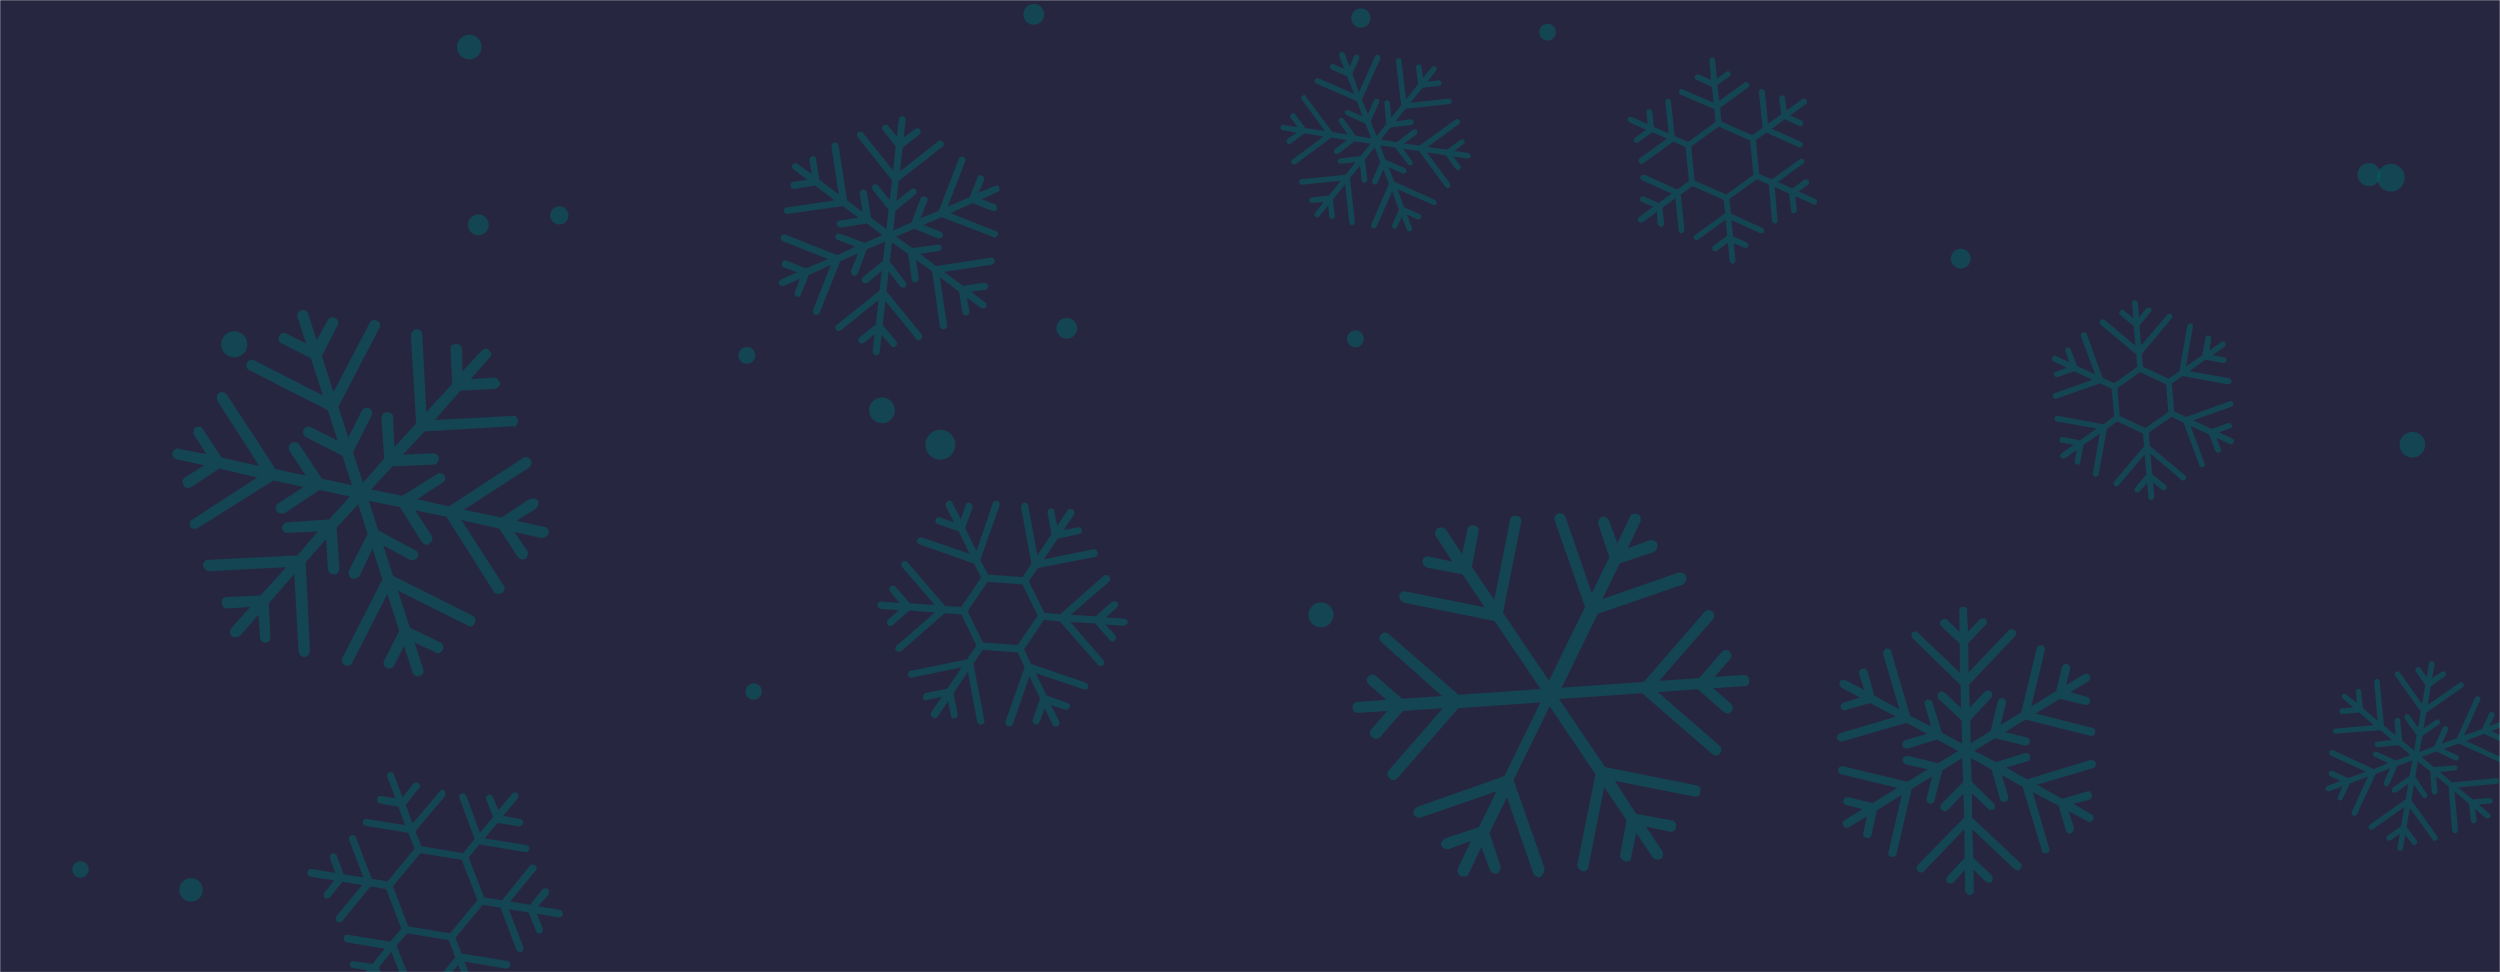 <svg xmlns="http://www.w3.org/2000/svg" version="1.1" xmlns:xlink="http://www.w3.org/1999/xlink" xmlns:svgjs="http://svgjs.com/svgjs" width="1440" height="560" preserveAspectRatio="none" viewBox="0 0 1440 560"><g mask="url(&quot;#SvgjsMask1002&quot;)" fill="none"><rect width="1440" height="560" x="0" y="0" fill="rgba(39, 38, 64, 1)"></rect><circle r="5.255" cx="322.185" cy="124.065" filter="url(#SvgjsFilter1003)" fill="rgba(0, 100, 102, 0.5)"></circle><circle r="8.61" cx="541.66" cy="256.15" filter="url(#SvgjsFilter1003)" fill="rgba(0, 100, 102, 0.5)"></circle><circle r="6" cx="275.54" cy="129.53" filter="url(#SvgjsFilter1003)" fill="rgba(0, 100, 102, 0.5)"></circle><circle r="6.645" cx="1364.525" cy="100.565" filter="url(#SvgjsFilter1003)" fill="rgba(0, 100, 102, 0.5)"></circle><circle r="5.56" cx="783.86" cy="10.42" filter="url(#SvgjsFilter1003)" fill="rgba(0, 100, 102, 0.5)"></circle><circle r="6.765" cx="110.035" cy="512.575" filter="url(#SvgjsFilter1003)" fill="rgba(0, 100, 102, 0.5)"></circle><circle r="4.84" cx="891.37" cy="18.49" filter="url(#SvgjsFilter1003)" fill="rgba(0, 100, 102, 0.5)"></circle><circle r="7.095" cx="270.325" cy="27.095" filter="url(#SvgjsFilter1003)" fill="rgba(0, 100, 102, 0.5)"></circle><circle r="7.185" cx="760.875" cy="354.155" filter="url(#SvgjsFilter1003)" fill="rgba(0, 100, 102, 0.5)"></circle><circle r="4.715" cx="46.385" cy="500.815" filter="url(#SvgjsFilter1003)" fill="rgba(0, 100, 102, 0.5)"></circle><circle r="4.845" cx="780.705" cy="195.155" filter="url(#SvgjsFilter1003)" fill="rgba(0, 100, 102, 0.5)"></circle><circle r="7.435" cx="508.015" cy="236.355" filter="url(#SvgjsFilter1003)" fill="rgba(0, 100, 102, 0.5)"></circle><circle r="7.39" cx="1389.53" cy="256.15" filter="url(#SvgjsFilter1003)" fill="rgba(0, 100, 102, 0.5)"></circle><circle r="4.715" cx="434.125" cy="398.335" filter="url(#SvgjsFilter1003)" fill="rgba(0, 100, 102, 0.5)"></circle><circle r="7.99" cx="1377.12" cy="102.36" filter="url(#SvgjsFilter1003)" fill="rgba(0, 100, 102, 0.5)"></circle><circle r="5.7" cx="1129.4" cy="148.99" filter="url(#SvgjsFilter1003)" fill="rgba(0, 100, 102, 0.5)"></circle><circle r="7.54" cx="134.93" cy="198.29" filter="url(#SvgjsFilter1003)" fill="rgba(0, 100, 102, 0.5)"></circle><circle r="5.98" cx="614.48" cy="189.12" filter="url(#SvgjsFilter1003)" fill="rgba(0, 100, 102, 0.5)"></circle><circle r="4.88" cx="430.19" cy="204.67" filter="url(#SvgjsFilter1003)" fill="rgba(0, 100, 102, 0.5)"></circle><circle r="6.005" cx="595.475" cy="8.285" filter="url(#SvgjsFilter1003)" fill="rgba(0, 100, 102, 0.5)"></circle><path d="M301.3 263.8L258.5 291.7 240.3 287.5 254.8 278.1C256.6 277.5 256.6 275.5 256 273.7 255 272.7 252.8 272 251.8 273L231.7 285.6 213.7 282 226.1 268.6 250 267.6C250 267.6 250.6 267.4 250.6 267.4 251.9 267 252.7 265.4 252.9 263.9 252.3 262.1 251.3 261.1 249.3 261.1L232.1 261.9 244.5 248.5 295.4 245.5C295.4 245.5 296.2 245.9 296.2 245.9 297.4 245.5 298.2 243.9 298.4 242.5 298.4 240.5 296.6 239 294.8 239.6L250.5 241.9 265.2 225 285 224C285 224 285 224 285.6 223.8 286.8 223.4 287.9 222.4 288.1 220.9 287.5 219.1 286.3 217.5 284.3 217.5L271.1 218.4 281.9 206.1C283.6 204.9 283 203.1 282 202.1 280.8 200.4 278.7 200.4 277.3 202.2L266.3 213.9 266.2 201.1C265.6 199.3 264.4 197.7 262.6 198.3 260.5 198.2 259.5 199.2 259.5 201.3L260.5 221.1 245.6 237.4 243.2 192.4C243.4 191 241.6 189.6 239.6 189.6 238.4 190 236.7 191.2 236.7 193.2L239.7 244 227.2 257.5 226.4 240.2C226.4 238.2 224.8 237.4 222.8 237.4 221.3 237.2 219.9 239 219.7 240.4L221.3 264.1 209.1 278.1 203.3 260.5 214 239.5C214.9 237.9 214.3 236.1 212.7 235.3 211.7 234.2 209.2 235 208.4 236.6L200.6 252 194.9 234.3 218.5 189C219.3 187.4 218.8 185.5 217.1 184.7 215.5 183.9 213.7 184.5 212.9 186.1L192.1 225.8 185.4 205.1 194.5 187.3C195.3 185.7 194.7 183.9 193.1 183.1 191.5 182.3 189.6 182.9 188.8 184.5L182.4 195.9 177.5 180.7C176.9 178.9 175.3 178.1 173.5 178.7 171.7 179.3 170.8 180.9 171.4 182.7L176.3 197.9 165.1 192.2C163.5 191.3 161.6 191.9 160.8 193.5S160.6 197 162.2 197.8L179.1 206.4 186 227.8 146.5 207.6C144.9 206.8 143.1 207.3 142.3 209 141.4 210.6 142 212.4 143.6 213.2L188.8 236.3 194.5 253.9 179.2 246.1C177.6 245.3 175.7 245.9 174.9 247.5 174.1 249.1 174.7 250.9 176.3 251.8L197.2 262.5 202.8 279.5 185.4 275.7 172.2 255.8C171.2 254.7 169 254.1 168 255.1 166.3 256.3 166.1 257.7 166.7 259.6L176.1 274 158.7 270.2 130.8 227.5C129.6 225.8 128.1 225.6 126.3 226.2 124.7 227.4 124.7 229.4 125.1 230.7L149.4 268.5 127.6 263.5 117 247.4C116.4 245.6 114.4 245.6 112.6 246.1 111.6 247.1 110.9 249.4 112.1 251L118.9 261.6 103.2 258.6C101.6 257.8 99.9 259 99.3 261.2 99.1 262.6 100.3 264.3 101.7 264.5L117.7 268 106.5 275C104.8 276.2 104.8 278.3 105.8 279.3 106.4 281.1 107.8 281.3 109 280.9 109.7 280.7 109.7 280.7 110.3 280.5L126.3 269.9 148.2 275 110.9 299.2C109.1 299.7 109.1 301.8 109.7 303.6 110.7 304.6 112.1 304.8 113.3 304.4 113.9 304.2 113.9 304.2 113.9 304.2L157.5 276.7 174.8 280.5 160.4 289.9C158.7 291.1 158.5 292.5 159.1 294.3 160.1 295.3 161.7 296.2 163 295.8 163.6 295.6 163.6 295.6 164.2 295.4L184.1 282.2 201.5 286 189.6 299.2 165.9 300.8C163.9 300.8 162.5 302.6 162.3 304.1 162.9 305.9 164.1 307.5 165.9 306.9L183.1 306.1 171.4 319.9 119.8 322.5C118.4 322.3 117 324.1 116.8 325.5 117.3 327.3 118.5 329 120.6 329L164.9 326.7 150 343 130.8 343.9C128.7 343.8 127.3 345.6 127.9 347.5 127.7 348.9 128.9 350.5 130.9 350.5L144.1 349.6 133.2 361.9C132.2 362.9 132.2 364.9 133.4 366.5 134.2 367 135.6 367.2 136.8 366.8 136.8 366.8 137.4 366.6 138.1 366.4L148.9 354.1 149.8 367.3C149.6 368.7 151.4 370.1 152.8 370.4 153.4 370.2 153.4 370.2 153.4 370.2 155.2 369.6 156.1 368 155.7 366.7L154.8 347.5 169.5 330.6 172 375.6C172.6 377.4 173.6 378.4 175.6 378.4 175.6 378.4 176.2 378.2 176.2 378.2 177.4 377.9 178.4 376.8 178.5 374.8L176.1 323.8 187.9 310.5 188.8 327.8C189.4 329.6 190.6 331.2 192.4 330.6 192.6 331.2 193.2 331 193.2 331 194.4 330.6 195.3 329 195.5 327.6L193.9 303.9 206.3 290.5 211.8 307.5 201.1 328.5C200.3 330.1 201.1 332.5 202.7 333.3 204.1 333.6 205.9 333 207 332L214.6 316 220.3 333.7 197.3 378.8C196.4 380.4 197 382.3 198.6 383.1 200.2 383.9 202.1 383.3 202.9 381.7L223.1 342.2 230 363.5 221.3 380.5C220.5 382.1 221.1 383.9 222.7 384.7S226.1 385 227 383.3L232.7 372.1 237.7 387.3C238.2 389.1 239.9 389.9 241.7 389.3 243.5 388.7 244.3 387.1 243.7 385.3L238.8 370.1 250.7 375.7C251.5 376.1 252.3 376.5 252.9 376.3 253.5 376.1 254.6 375.1 255 374.3 255.8 372.7 255.2 370.8 253.6 370L236.1 361.6 229.2 340.2 269.3 360.2C270.1 360.6 270.9 361.1 271.5 360.9 272.1 360.7 273.1 359.7 273.5 358.8 274.3 357.2 273.8 355.4 272.1 354.6L226.4 331.7 220.7 314.1 236.2 322.5C237 322.9 238.2 322.5 238.8 322.3 239.4 322.1 240 321.9 240.5 321.1 241.3 319.5 240.5 317.1 239.1 316.9L217.9 305.5 212.4 288.5 230.4 292.1 243 312.2C244 313.3 245.6 314.1 246.8 313.7 247.4 313.5 247.4 313.5 247.2 312.9 249 312.3 249.7 310.1 248.5 308.4L239.1 294 257.1 297.6 284.6 341.1C285.6 342.2 287 342.4 288.2 342 288.9 341.8 288.9 341.8 288.9 341.8 290.5 340.6 291.3 339 290.1 337.3L265.7 299.5 287.6 304.5 298.1 320.6C299.3 322.2 300.8 322.5 302 322.1 302 322.1 302.6 321.9 302.6 321.9 304.2 320.7 304.2 318.6 303.8 317.4L296.2 306.4 312.2 310C312.8 309.8 313.4 309.6 314 309.4 314.6 309.2 315.7 308.2 316.1 307.4 316.1 305.4 315.5 303.6 313.5 303.5L297.5 300 308.7 293C310.3 291.8 310.3 289.7 310 288.5 308.8 286.9 306.7 286.9 304.9 287.5L288.8 298.1 267.2 293.6 304.5 269.5C306.1 268.3 306.7 266 305.7 265 304.5 263.4 302.9 262.6 301.3 263.8Z" fill="rgba(0, 100, 102, 0.5)"></path><path d="M889.4 499.4L871.8 449.3 892.6 406.8 919 446 908.5 498.1C908.5 498.1 908.6 498.7 908.6 498.7 908.7 500 910 501.2 911.4 501.8 913.3 502.3 915.1 500.8 915 498.9L924 453.4 936.9 472.4 933.2 492.5C933.2 492.5 933.2 493.2 933.2 493.2 933.3 494.4 934.7 495.6 936 496.2 938 496.7 939.8 495.3 939.6 493.4L942.5 479.7 951.9 493.8C952.6 495 955.2 495.5 956.4 494.8 958.3 494 958.1 491.4 957.4 490.2L948.1 476.1 961.7 479C963.7 479.5 965.5 478.1 965.4 476.2 965.9 474.2 964.5 472.4 962.6 472.5L942.4 468.8 930.2 449.8 975.7 458.8C977.7 459.3 979.5 457.9 979.4 456 979.9 454 978.5 452.2 976.6 452.3L924.5 441.8 898 402.6 945.9 399.3 986.2 434.3C987.6 435.5 989.5 435.4 990.7 434 991.9 432.6 991.7 430.7 990.4 429.5L954.9 398.6 977.9 397 992.9 410.1C994.2 411.3 996.2 411.2 997.3 409.8 998.5 408.4 998.4 406.5 997 405.3L986.8 396.4 1004.7 395.2C1006.6 395.7 1007.8 393.7 1007.6 391.8 1007.5 389.8 1006.1 388.7 1004.2 388.8L987.6 389.9 996.5 379.7C997.7 378.3 997.6 376.4 996.2 375.2S992.9 374.2 991.8 375.5L978.7 390.6 955.7 392.2 986.6 356.7C987.8 355.3 987.6 353.4 986.3 352.2 984.9 351 983 351.1 981.8 352.5L946.8 392.8 899.5 396.1 920.3 353.6 969.2 336.7C971 335.9 971.5 334 971.4 332.1 970.6 330.2 968.7 329.7 966.8 329.8L922.9 345.1 933 324.5 952.5 318C954.3 317.2 954.8 315.2 954.7 313.3 953.9 311.5 952 311 950.7 311L937.6 315.8 944.8 300.5C945.4 299.2 945.2 296.7 943.3 296.2 941.3 295.7 939.4 295.8 938.9 297.7L931.6 313 926.8 299.9C926.1 298 924.1 297.5 922.8 297.6 921.6 298.3 920.4 299.7 920.5 301 920.5 301 920.5 301.6 920.5 301.6L927 321 916.9 341.6 901.7 297.8C900.9 295.9 898.9 295.4 897.7 295.5 896.4 296.2 895.2 297.6 895.3 298.9 895.3 298.9 895.4 299.5 895.4 299.5L913 349.6 892.2 392.1 865.7 352.9 876.2 300.8C876.7 298.9 875.3 297 873.4 297.2 871.4 296.7 869.6 298.1 869.7 300L860.7 345.5 847.8 326.5 851.6 306.4C852.1 304.4 850.7 302.6 848.8 302.7 846.8 302.2 845 303.6 845.1 305.6L842.2 319.2 832.9 305.1C832.2 303.9 829.6 303.4 828.3 304.2 827.1 304.9 826.5 306.2 826.6 307.5 826.7 308.1 826.7 308.8 827.4 309.4L836.7 323.5 823.1 320.6C821.1 320.1 819.3 321.5 819.4 323.4 819.4 323.4 819.4 324 819.4 324 819.5 325.3 820.9 326.5 822.2 327L842.4 330.8 855.2 349.8 809.7 340.7C807.7 340.2 805.9 341.6 806 343.6 806 343.6 806.1 344.2 806.1 344.2 806.2 345.5 807.5 346.7 808.9 347.2L860.9 357.7 887.4 396.9 840.1 400.2 799.9 365.2C798.5 364 796.6 364.1 795.4 365.5 794.2 366.8 794.3 368.8 795.7 369.9L830.6 400.9 807.6 402.5 792.6 389.4C791.2 388.2 789.3 388.4 788.1 389.7S787 393 788.4 394.2L798.6 403.1 782 404.3C780.1 404.4 778.9 405.7 779.1 407.7 779.2 409.6 780.6 410.8 782.5 410.6L799.1 409.5 790.2 419.7C789.6 420.4 789 421.1 789.1 422.4S789.9 424.2 790.5 424.8C791.9 426 793.8 425.9 795 424.5L808.1 409.5 831.1 407.9 800.2 443.4C799.6 444.1 799 444.8 799.1 446.1 799.1 446.7 799.8 447.9 800.5 448.5 801.9 449.7 803.8 449.6 805 448.2L840 407.9 887.3 404.6 866.5 447.1 816.4 464.7C815.2 465.5 814 466.8 814.1 468.1 814.1 468.1 814.1 468.7 814.1 468.7 814.9 470.6 816.8 471.1 818.1 471L862 455.8 851.9 476.4 832.4 482.9C831.2 483.6 830 485 830.1 486.2 830.1 486.2 830.1 486.9 830.1 486.9 830.9 488.7 832.9 489.2 834.1 489.2L847.3 484.4 840 499.7C840.1 500.3 839.5 501 839.5 501.6 839.6 502.9 840.3 504.1 841.6 504.7 843.6 505.2 845.5 505 846 503.1L853.3 487.8 858.1 501C858.8 502.8 860.8 503.3 862.1 503.3 863.9 502.5 864.4 500.5 864.4 499.2L857.9 479.8 868 459.2 883.2 503.1C884 504.9 886 505.4 887.2 505.4 889 503.3 890.2 501.3 889.4 499.4Z" fill="rgba(0, 100, 102, 0.5)"></path><path d="M1163.8 497.2L1135.9 470.9 1135.8 456.9 1145.2 465.8C1145.9 467.1 1147.4 466.7 1148.6 466 1149.2 465.1 1149.3 463.3 1148.4 462.8L1135.7 450.2 1135.2 436.5 1147.2 443.3 1152.1 460.5C1152.1 460.5 1152.3 460.9 1152.3 460.9 1152.8 461.7 1154.1 462.1 1155.2 462 1156.4 461.2 1157 460.3 1156.7 458.8L1153 446.4 1165 453.2 1176.1 489.7C1176.1 489.7 1175.9 490.4 1175.9 490.4 1176.4 491.2 1177.7 491.5 1178.8 491.4 1180.3 491.1 1181 489.5 1180.2 488.3L1170.9 456.3 1185.8 464.1 1190 478.4C1190 478.4 1190 478.4 1190.2 478.8 1190.7 479.7 1191.6 480.2 1192.7 480.1 1193.9 479.4 1194.9 478.2 1194.6 476.8L1191.6 467.3 1202.5 473.1C1203.6 474.1 1204.8 473.3 1205.4 472.4 1206.4 471.2 1206 469.8 1204.5 469L1194.1 463 1203.4 460.7C1204.6 460 1205.6 458.8 1204.8 457.6 1204.5 456.1 1203.6 455.5 1202.1 455.9L1187.8 460.1 1173.3 452 1205.7 442.4C1206.8 442.3 1207.5 440.8 1207.2 439.3 1206.7 438.5 1205.5 437.5 1204 437.8L1167.5 448.9 1155.5 442.1 1167.9 438.5C1169.4 438.2 1169.7 436.8 1169.3 435.4 1169.3 434.3 1167.7 433.6 1166.6 433.7L1149.6 439 1137.2 432.5 1149.1 425.2 1166.3 429.4C1167.6 429.7 1168.8 428.9 1169.1 427.6 1169.7 426.7 1168.7 425.1 1167.4 424.8L1154.8 421.7 1166.7 414.5 1203.9 423.8C1205.2 424.2 1206.5 423.4 1206.8 422.1 1207.1 420.8 1206.4 419.5 1205 419.2L1172.5 411 1186.4 402.5 1200.9 406C1202.2 406.3 1203.5 405.6 1203.8 404.3 1204.1 402.9 1203.4 401.7 1202 401.4L1192.6 398.7 1202.8 392.5C1204 391.7 1204.3 390.4 1203.6 389.2 1202.8 388 1201.5 387.6 1200.3 388.4L1190.1 394.6 1192.3 385.4C1192.6 384.1 1191.9 382.8 1190.5 382.5S1188 383 1187.7 384.3L1184.3 398.1 1170 406.9 1177.8 374.5C1178.1 373.2 1177.4 372 1176.1 371.7 1174.7 371.4 1173.5 372.1 1173.2 373.4L1164.2 410.4 1152.3 417.6 1155.4 405.1C1155.7 403.8 1155 402.5 1153.6 402.2 1152.3 401.9 1151.1 402.6 1150.8 404L1146.6 421.1 1135.1 428.1 1134.9 414.8 1147.1 401.7C1147.7 400.8 1147.8 399 1146.9 398.5 1145.7 397.5 1144.6 397.6 1143.4 398.3L1134.5 407.7 1134.2 394.4 1160.6 366.5C1161.5 365.4 1161.4 364.3 1160.7 363.1 1159.5 362.1 1158.1 362.4 1157.2 362.9L1133.9 387.3 1133.7 370.5 1143.6 360C1144.9 359.2 1144.5 357.7 1143.8 356.5 1142.9 355.9 1141.1 355.9 1140.2 357L1133.6 363.8 1133 351.8C1133.4 350.5 1132.2 349.5 1130.5 349.4 1129.4 349.5 1128.4 350.7 1128.5 351.8L1128.7 364 1121.6 357.1C1120.5 356.1 1119 356.4 1118.4 357.3 1117.2 358.1 1117.3 359.2 1117.8 360 1118 360.4 1118 360.4 1118.3 360.8L1128.8 370.7 1128.9 387.5 1104.8 364.5C1104.1 363.3 1102.6 363.6 1101.3 364.4 1100.8 365.3 1100.9 366.4 1101.4 367.2 1101.6 367.6 1101.6 367.6 1101.6 367.6L1129.3 394.6 1129.6 407.9 1120.2 399C1119 398 1118 398.1 1116.7 398.8 1116.2 399.8 1115.8 401.1 1116.3 401.9 1116.6 402.3 1116.6 402.3 1116.8 402.7L1129.9 415 1130.2 428.3 1118.5 422 1113.2 405C1112.8 403.5 1111.2 402.8 1110.2 402.8 1108.9 403.6 1108 404.8 1108.7 406L1112.3 418.4 1100.2 412.3 1089.3 375.1C1089.2 374 1087.7 373.3 1086.6 373.4 1085.4 374.1 1084.4 375.3 1084.7 376.8L1094.1 408.7 1079.6 400.7 1075.7 386.8C1075.3 385.3 1073.7 384.6 1072.5 385.3 1071.4 385.4 1070.5 386.6 1070.8 388L1073.8 397.5 1062.9 391.7C1062 391.2 1060.5 391.5 1059.6 392.7 1059.4 393.3 1059.5 394.4 1060 395.2 1060 395.2 1060.2 395.6 1060.5 396L1071.3 401.8 1061.9 404.7C1060.8 404.8 1060.1 406.4 1060.2 407.5 1060.4 407.9 1060.4 407.9 1060.4 407.9 1061.2 409.1 1062.5 409.4 1063.3 408.9L1077.2 405 1092.1 412.8 1059.7 422.4C1058.5 423.1 1057.9 424 1058.2 425.5 1058.2 425.5 1058.5 425.9 1058.5 425.9 1059 426.7 1059.9 427.3 1061.4 427L1098.2 416.3 1109.9 422.7 1097.5 426.3C1096.3 427.1 1095.3 428.2 1096 429.4 1095.6 429.7 1095.9 430.1 1095.9 430.1 1096.4 430.9 1097.7 431.2 1098.8 431.2L1115.8 425.9 1127.8 432.6 1116.3 439.6 1099.1 435.4C1097.8 435.1 1096.2 436.1 1095.8 437.4 1095.9 438.5 1096.7 439.7 1097.6 440.3L1110.5 443.1 1098.7 450.3 1061.7 441.4C1060.4 441.1 1059.2 441.8 1058.8 443.1 1058.5 444.4 1059.3 445.7 1060.6 446L1092.9 453.8 1078.6 462.6 1064.7 459.2C1063.4 458.9 1062.2 459.6 1061.8 461S1062.3 463.5 1063.6 463.8L1072.8 466.1 1062.6 472.3C1061.4 473.1 1061 474.4 1061.8 475.6 1062.5 476.8 1063.8 477.2 1065.1 476.4L1075.3 470.2 1073.3 479.8C1073.2 480.5 1073 481.1 1073.3 481.5 1073.5 482 1074.4 482.5 1075.1 482.7 1076.4 483 1077.6 482.3 1078 480.9L1081.1 466.7 1095.4 457.9 1087.8 490.7C1087.7 491.3 1087.5 492 1087.7 492.4 1088 492.8 1088.9 493.4 1089.6 493.5 1090.9 493.9 1092.1 493.1 1092.4 491.8L1101.1 454.4 1113 447.2 1109.6 460C1109.4 460.6 1109.9 461.5 1110.2 461.9 1110.4 462.3 1110.7 462.7 1111.3 462.8 1112.7 463.2 1114.3 462.2 1114.2 461.1L1118.8 443.7 1130.2 436.7 1130.8 450.4 1118.2 463.1C1117.7 464 1117.4 465.4 1117.9 466.2 1118.1 466.6 1118.1 466.6 1118.5 466.3 1119.3 467.6 1121 467.6 1122 466.5L1130.9 457.1 1131.4 470.9 1104.4 498.5C1103.8 499.4 1103.9 500.5 1104.4 501.3 1104.7 501.7 1104.7 501.7 1104.7 501.7 1105.8 502.7 1107.2 503 1108.1 501.9L1131.5 477.5 1131.6 494.3 1121.7 504.8C1120.8 506 1120.9 507.1 1121.4 507.9 1121.4 507.9 1121.6 508.3 1121.6 508.3 1122.8 509.3 1124.2 508.9 1125.1 508.4L1131.8 501 1131.9 513.2C1132.2 513.7 1132.4 514.1 1132.7 514.5 1132.9 514.9 1133.8 515.5 1134.5 515.6 1136 515.3 1137.2 514.5 1136.9 513.1L1136.7 500.8 1143.7 507.7C1144.9 508.7 1146.4 508.4 1147.2 507.9 1148.2 506.7 1147.8 505.2 1147.1 504L1136.6 494.1 1136 477.6 1160.2 500.5C1161.3 501.5 1163.1 501.6 1163.6 500.7 1164.6 499.5 1164.9 498.2 1163.8 497.2Z" fill="rgba(0, 100, 102, 0.5)"></path><path d="M1437.8 448.2L1412.4 450.7 1405.3 444.6 1413.9 443.8C1414.8 444 1415.3 443.1 1415.5 442.1 1415.3 441.5 1414.4 440.7 1413.7 440.9L1401.9 441.8 1394.8 436 1403.4 432.9 1414.2 438C1414.2 438 1414.5 438.1 1414.5 438.1 1415.2 438.2 1415.9 437.7 1416.3 437.1 1416.5 436.1 1416.3 435.5 1415.4 435L1407.6 431.4 1416.2 428.3 1439.4 438.8C1439.4 438.8 1439.7 439.2 1439.7 439.2 1440.3 439.3 1441 438.7 1441.5 438.2 1441.9 437.3 1441.5 436.2 1440.5 436.1L1420.4 426.7 1430.8 422.7 1439.8 426.8C1439.8 426.8 1439.8 426.8 1440.2 426.9 1440.8 427 1441.5 426.8 1441.9 426.2 1442.1 425.3 1441.9 424.3 1441 423.8L1435 421.1 1442.6 418.2C1443.6 418.1 1443.8 417.1 1443.6 416.4 1443.4 415.4 1442.5 415 1441.5 415.4L1433.9 418 1436.8 412.4C1437 411.4 1436.8 410.4 1435.9 410.3 1435 409.8 1434.3 410 1433.8 410.9L1429.7 419.9 1419.3 423.6 1428.6 403.2C1429.1 402.6 1428.6 401.5 1427.7 401.1 1427.1 401 1426.1 401.1 1425.6 402L1415.1 425.2 1406.5 428.3 1410.1 420.4C1410.6 419.5 1410 418.8 1409.2 418.3 1408.6 417.9 1407.5 418.4 1407.1 419L1402.3 429.8 1393.6 433.2 1395.2 424 1404.8 417.3C1405.5 416.7 1405.7 415.8 1405.2 415 1405 414.4 1403.7 414.1 1403 414.7L1395.9 419.6 1397.5 410.5 1418.5 395.9C1419.3 395.4 1419.4 394.4 1418.9 393.7 1418.4 393 1417.4 392.8 1416.7 393.3L1398.3 406.1 1400.1 395.3 1408.2 389.6C1409 389.1 1409.1 388.1 1408.6 387.4 1408.1 386.7 1407.2 386.5 1406.4 387L1400.9 390.6 1402.3 382.7C1402.4 381.8 1401.9 381 1401 380.9 1400 380.7 1399.3 381.2 1399.1 382.2L1397.8 390.1 1394.1 384.9C1393.6 384.2 1392.6 384 1391.9 384.5S1391 386 1391.5 386.7L1397 394.5 1395.1 405.5 1382.3 387.4C1381.8 386.7 1380.8 386.5 1380.1 387 1379.4 387.6 1379.2 388.5 1379.7 389.3L1394.4 409.9 1392.8 419.1 1387.8 412.1C1387.3 411.3 1386.4 411.2 1385.6 411.7 1384.9 412.2 1384.7 413.2 1385.2 413.9L1392 423.5 1390.5 432.3 1383.7 426.6 1382.5 414.7C1382.3 414 1381.5 413.2 1380.8 413.5 1379.8 413.6 1379.3 414.2 1379.2 415.1L1380 423.7 1373.2 418 1370.7 392.6C1370.6 391.6 1370 391.2 1369 391 1368 391.1 1367.6 392 1367.5 392.7L1369.5 415.1 1361 407.8 1360 398.2C1360.2 397.3 1359.3 396.8 1358.3 396.6 1357.7 396.8 1356.9 397.7 1357 398.7L1357.6 404.9 1351.3 400C1350.7 399.2 1349.7 399.4 1349 400.2 1348.5 400.8 1348.7 401.8 1349.3 402.2L1355.5 407.5 1348.9 408C1347.9 408.1 1347.4 409 1347.6 409.7 1347.5 410.7 1348.1 411.1 1348.7 411.2 1349 411.3 1349 411.3 1349.3 411.3L1358.9 410.4 1367.4 417.7 1345.3 419.7C1344.3 419.5 1343.9 420.4 1343.7 421.4 1343.9 422.1 1344.5 422.5 1345.1 422.6 1345.4 422.6 1345.4 422.6 1345.4 422.6L1371.1 420.6 1377.9 426.3 1369.3 427.1C1368.3 427.2 1367.9 427.8 1367.8 428.8 1368 429.4 1368.5 430.2 1369.1 430.3 1369.4 430.3 1369.4 430.3 1369.7 430.4L1381.6 429.2 1388.5 434.9 1380.1 438 1369.3 433.2C1368.4 432.8 1367.3 433.2 1366.9 433.8 1366.7 434.7 1366.9 435.7 1367.8 435.9L1375.6 439.5 1367.3 443 1343.8 432.1C1343.2 431.7 1342.2 432.2 1341.7 432.7 1341.6 433.7 1341.7 434.7 1342.6 435.2L1362.8 444.5 1352.4 448.2 1343.7 444.1C1342.8 443.6 1341.7 444.1 1341.6 445 1341.2 445.6 1341.3 446.6 1342.2 447.1L1348.2 449.8 1340.6 452.7C1339.9 452.9 1339.4 453.8 1339.6 454.8 1339.8 455.1 1340.4 455.6 1341.1 455.7 1341.1 455.7 1341.4 455.7 1341.7 455.8L1349.3 452.9 1346.7 458.9C1346.2 459.5 1346.7 460.5 1347.3 461 1347.6 461 1347.6 461 1347.6 461 1348.6 461.2 1349.3 460.7 1349.4 460L1353.5 451.3 1363.9 447.3 1354.6 467.7C1354.4 468.7 1354.6 469.4 1355.5 469.8 1355.5 469.8 1355.8 469.9 1355.8 469.9 1356.5 470 1357.1 469.8 1357.6 468.9L1368.4 445.8 1376.7 442.6 1373.1 450.5C1373 451.4 1373.1 452.4 1374.1 452.6 1374 452.9 1374.3 452.9 1374.3 452.9 1374.9 453 1375.7 452.5 1376.1 451.9L1380.9 441.1 1389.5 438 1388 446.8 1378.4 453.6C1377.7 454.2 1377.5 455.4 1378 456.2 1378.6 456.6 1379.5 456.7 1380.2 456.5L1387.3 451.3 1385.7 460.4 1365 475C1364.3 475.6 1364.1 476.5 1364.6 477.2 1365.1 478 1366.1 478.1 1366.8 477.6L1384.9 464.8 1383 475.9 1375.3 481.3C1374.5 481.9 1374.4 482.8 1374.9 483.6S1376.4 484.5 1377.1 483.9L1382.3 480.3 1380.9 488.2C1380.8 489.1 1381.3 489.8 1382.2 490 1383.2 490.2 1383.9 489.6 1384.1 488.7L1385.4 480.8 1389.4 486C1389.7 486.4 1389.9 486.8 1390.3 486.8 1390.6 486.9 1391.3 486.7 1391.6 486.4 1392.4 485.9 1392.5 485 1392 484.2L1386.2 476.4 1388.1 465.4 1401.2 483.5C1401.5 483.9 1401.7 484.3 1402 484.3 1402.4 484.4 1403 484.2 1403.4 483.9 1404.2 483.4 1404.3 482.4 1403.8 481.7L1388.9 460.9 1390.4 451.8 1395.3 459.1C1395.6 459.5 1396.2 459.6 1396.5 459.7 1396.9 459.7 1397.2 459.8 1397.5 459.5 1398.3 459 1398.5 457.7 1397.9 457.3L1391.2 447.4 1392.7 438.6 1399.8 444.3 1400.7 456.2C1400.9 456.9 1401.4 457.6 1402.1 457.7 1402.4 457.8 1402.4 457.8 1402.4 457.4 1403.4 457.6 1404.2 456.8 1404 455.8L1403.2 447.2 1410.4 453 1412.4 478.6C1412.6 479.3 1413.2 479.7 1413.9 479.9 1414.2 479.9 1414.2 479.9 1414.2 479.9 1415.2 479.8 1415.9 479.2 1415.8 478.2L1413.8 455.8 1422.2 463.1 1423.2 472.7C1423.4 473.7 1423.9 474.1 1424.6 474.2 1424.6 474.2 1424.9 474.3 1424.9 474.3 1425.9 474.1 1426.4 473.2 1426.5 472.6L1425.7 466 1431.9 471.3C1432.2 471.3 1432.5 471.4 1432.8 471.4 1433.1 471.5 1433.8 471.3 1434.2 471 1434.7 470.1 1434.8 469.2 1434 468.7L1427.7 463.4 1434.3 462.9C1435.3 462.8 1435.8 461.9 1435.9 461.2 1435.7 460.2 1434.8 459.8 1433.9 459.6L1424.3 460.5 1415.8 453.6 1437.9 451.5C1438.9 451.4 1439.7 450.5 1439.5 449.8 1439.3 448.8 1438.8 448.1 1437.8 448.2Z" fill="rgba(0, 100, 102, 0.5)"></path><path d="M1208.8 273.1L1213.6 247.1 1219.5 242.7 1234.3 249.7 1235 257.1 1217.8 277.3C1217.7 277.6 1217.7 277.6 1217.5 277.9 1217.2 278.5 1217.3 279.2 1218 279.9 1218.9 280.3 1219.6 280.3 1220.3 279.5L1235.3 261.8 1236.3 273.2 1229.8 281.1C1229.8 281.1 1229.6 281.4 1229.6 281.4 1229.4 282 1229.4 282.7 1230.1 283.4 1230.6 284 1231.7 283.8 1232.4 283.1L1236.8 278.1 1237.5 286.5C1237.5 287.2 1238.2 287.9 1239.2 288.1S1240.8 287 1240.9 286L1240.1 277.9 1245.2 282C1246 282.7 1247.1 282.6 1247.8 281.8 1248.1 281.2 1248.2 280.2 1247.5 279.5L1239.6 273 1238.7 261.3 1256.4 276.3C1257.1 277 1258.3 276.8 1258.8 276.4 1259.3 275.5 1259.4 274.5 1258.6 273.8L1238.3 256.9 1237.7 249.2 1250.8 240.1 1257.7 243.4 1266.9 268.2C1267.3 269 1268.1 269.4 1269 269.1S1270.2 267.9 1269.9 267.1L1261.8 245.3 1272.5 250.3 1275.9 259.6C1276.2 260.5 1277.1 260.9 1278.2 260.7S1279.5 259.5 1279.2 258.7L1276.6 252.2 1284.4 255.8C1285.3 256.3 1286.2 255.7 1286.6 254.8 1287.1 253.9 1286.7 253.1 1285.9 252.7L1278.1 249 1284.4 246.7C1285.6 246.5 1286 245.6 1285.4 244.7 1285.1 243.8 1284.2 243.4 1283.4 243.7L1274 247.1 1263.3 242.1 1285.3 234.3C1286.1 234 1286.7 232.9 1286.4 232S1285.2 230.8 1284.3 231.1L1259.2 240.2 1252.3 236.9 1251 220.8 1257.2 216.6 1283.2 221.4C1284.2 221.5 1284.9 220.8 1285.3 219.9 1285.4 218.9 1284.7 218.2 1283.8 217.8L1261 213.8 1270.4 207.2 1280.5 209.1C1281.5 209.3 1282.2 208.5 1282.6 207.6 1282.6 206.9 1282 205.9 1281 205.8L1274.5 204.6 1281.4 199.7C1281.9 199.2 1282.1 198.2 1281.8 197.4 1281 196.7 1280 196.5 1279.5 197L1272.6 201.9 1273.7 195C1273.7 194.3 1273.1 193.3 1272.3 193.3 1271.5 192.9 1270.9 193.3 1270.5 194.2 1270.5 194.2 1270.4 194.5 1270.4 194.5L1268.5 204.6 1259.1 211.1 1263.1 188.2C1263.2 187.2 1262.9 186.4 1261.9 186.3 1260.9 186.2 1260.3 186.6 1260 187.2 1259.9 187.5 1259.9 187.5 1259.9 187.5L1255.3 213.9 1249.1 218.1 1234.3 211.2 1233.8 203.9 1250.9 183.3C1251.5 182.8 1251.3 181.7 1250.8 181.1 1250.1 180.4 1249 180.6 1248.3 181.3L1233.3 199 1232.3 187.6 1238.8 179.7C1239.5 179 1239.6 178 1238.7 177.6 1238 176.9 1236.9 177 1236.3 177.5L1232 182.9 1231.4 174.4C1231 173.6 1230.3 172.9 1229.3 172.8 1228.9 172.9 1228.3 173.4 1228 174 1227.9 174.3 1227.9 174.3 1228.1 174.7L1228.7 183.1 1223.3 178.8C1222.6 178.1 1221.7 178.4 1221.2 178.9 1221 179.1 1221 179.1 1220.9 179.4 1220.6 180 1220.6 180.7 1221.1 181.3L1229 187.8 1230 199.2 1212.3 184.2C1211.4 183.8 1210.4 183.7 1210 184.6 1209.6 184.7 1209.6 184.7 1209.4 185 1209.2 185.6 1209.5 186.5 1209.9 187L1230.5 204.1 1231 211.4 1217.8 220.7 1211.1 217.6 1202 192.5C1201.7 191.7 1200.6 191.1 1199.7 191.4S1198.3 192.9 1198.6 193.7L1206.8 215.6 1196.3 210.7 1192.7 201.2C1192.4 200.3 1191.5 199.9 1190.6 200.2 1189.8 200.6 1189.4 201.4 1189.7 202.3L1192 208.7 1184.2 205C1183.6 204.7 1182.4 204.9 1182 205.8 1181.6 206.6 1182.1 207.9 1182.7 208.2L1190.5 211.8 1184.1 214.2C1183.7 214.3 1183.3 214.5 1183.1 214.8 1182.9 215.3 1183 215.8 1183.2 216.2 1183.5 217 1184.3 217.4 1185.2 217.1L1194.8 213.9 1205.3 218.8 1183.3 226.5C1182.9 226.6 1182.7 226.9 1182.5 227.5 1182.3 227.8 1182.2 228.1 1182.3 228.5 1182.6 229.4 1183.8 229.9 1184.7 229.6L1209.6 220.8 1216.3 223.9 1217.7 239.8 1211.7 244.4 1185.3 239.5C1184.6 239.5 1183.8 239.8 1183.5 240.4 1183.4 240.7 1183.4 240.7 1183.6 240.8 1183.2 241.7 1183.8 242.7 1184.8 242.8L1207.7 246.8 1198.1 253.6 1188.1 251.7C1187.4 251.7 1186.8 252.2 1186.5 252.7 1186.5 252.7 1186.4 253 1186.4 253 1186 253.9 1186.6 254.9 1187.6 255L1194.5 256.1 1187.6 261C1187.2 261.2 1187 261.5 1186.9 261.8 1186.6 262.3 1186.6 263.1 1186.9 263.2 1187.5 264.2 1188.5 264.3 1189.4 264L1196.3 259.1 1195 265.6C1194.9 266.6 1195.5 267.6 1196.5 267.7 1197.2 267.7 1198.2 267.1 1198.2 266.3L1200.1 256.3 1209.5 249.7 1205.5 272.6C1205.4 273.6 1206.1 274.3 1207 274.7 1207.7 274.7 1208.7 274.1 1208.8 273.1ZM1234 245.7L1222.7 240.4 1221 239.6 1220.8 237.7 1219.8 225.6 1219.7 223.4 1221.3 222.4 1231.2 215.4 1232.8 214.4 1234.5 215.2 1245.8 220.5 1247.6 221.3 1247.8 223.1 1248.8 235.3 1249 237.1 1247.3 238.5 1237.3 245.4 1235.8 246.5 1234 245.7Z" fill="rgba(0, 100, 102, 0.5)"></path><path d="M529.8 313.6L561 324.6 565.1 332.7 553.7 349.6 544.4 349.1 522.8 323.9C522.5 323.7 522.5 323.7 522.2 323.5 521.5 323 520.6 322.9 519.6 323.7 518.9 324.7 518.8 325.5 519.6 326.6L538.5 348.5 524.2 347.5 515.7 338C515.7 338 515.4 337.7 515.4 337.7 514.8 337.3 513.9 337.2 512.9 337.9 512.1 338.4 512.1 339.8 512.8 340.8L518.1 347.3 507.6 346.5C506.7 346.3 505.7 347.1 505.4 348.3S506.4 350.4 507.6 350.8L517.8 351.4 511.6 356.9C510.6 357.7 510.6 359.1 511.4 360.1 512.1 360.6 513.3 360.9 514.3 360.1L523.9 351.6 538.5 352.8 516.6 371.8C515.6 372.6 515.5 374 516 374.8 517 375.5 518.2 375.8 519.2 375L544.1 353.2 553.7 353.9 562.4 371.8 557 379.8 524.6 386.4C523.5 386.6 522.8 387.6 523 388.7S524.2 390.5 525.3 390.3L553.9 384.4 545.6 396.7 533.4 399.1C532.3 399.3 531.6 400.3 531.6 401.7S532.8 403.5 533.9 403.3L542.5 401.3 536.4 410.3C535.8 411.3 536.3 412.6 537.3 413.3 538.3 414 539.4 413.8 540.1 412.8L546.1 403.8 547.7 412.1C547.7 413.6 548.7 414.2 550.1 413.7 551.2 413.5 551.8 412.5 551.6 411.4L549.2 399.2 557.5 386.9 562.8 415.5C563 416.7 564.3 417.6 565.5 417.3S567.2 416.1 567 415L560.7 382.3 566 374.3 586.2 375.8 590.2 384.3 579.2 415.5C578.9 416.7 579.6 417.7 580.6 418.4 581.9 418.8 582.9 418 583.5 417L592.9 389.5 599.1 402.4 594.9 414.5C594.5 415.7 595.3 416.7 596.3 417.4 597.2 417.5 598.5 417 598.9 415.7L601.7 408 606.4 417.5C606.8 418.2 608 418.6 609.2 418.4 610.2 417.6 610.5 416.4 610.1 415.6L605.3 406.1 613.6 408.8C614.5 409 615.9 408.4 616 407.5 616.7 406.5 616.2 405.7 615.2 405.1 615.2 405.1 614.9 404.9 614.9 404.9L602.8 400.6 596.6 387.7 624 397C625.2 397.4 626.4 397.2 626.7 395.9 627 394.7 626.6 393.9 625.9 393.5 625.6 393.3 625.6 393.3 625.6 393.3L593.8 382.4 589.9 374 601.3 357.1 610.4 357.9 632.5 383C633 383.8 634.4 383.8 635.2 383.3 636.2 382.6 636.2 381.1 635.4 380.1L616.5 358.2 630.8 359.1 639.3 368.7C640 369.7 641.3 370.1 641.9 369.1 642.9 368.3 642.9 366.8 642.5 366.1L636.7 359.7 647.2 360.5C648.3 360.3 649.3 359.6 649.7 358.3 649.5 357.8 649.1 357 648.4 356.6 648.1 356.3 648.1 356.3 647.6 356.4L637 355.6 643.4 349.8C644.4 349 644.2 347.9 643.7 347.1 643.4 346.9 643.4 346.9 643.1 346.7 642.4 346.2 641.5 346.1 640.7 346.5L631.1 355 616.8 354.1 638.8 335.1C639.5 334.1 639.8 332.9 638.8 332.2 638.7 331.7 638.7 331.7 638.4 331.4 637.7 331 636.6 331.2 635.8 331.6L610.7 353.8 601.6 353 592.6 334.8 597.8 327.2 630.6 320.8C631.7 320.6 632.6 319.3 632.3 318.2S630.8 316.2 629.7 316.4L601.2 322.2 609.2 310.3 621.6 307.6C622.8 307.4 623.4 306.4 623.2 305.3 623 304.2 622 303.5 620.9 303.7L612.6 305.3 618.6 296.4C619 295.7 619.1 294.3 618.1 293.6 617.1 292.9 615.4 293.2 615 293.9L608.9 302.9 607.3 294.5C607.2 294 607.1 293.4 606.7 293.2 606.1 292.8 605.5 292.9 605 293 603.9 293.2 603.2 294.2 603.4 295.3L605.6 307.8 597.5 319.8 592.2 291.1C592.1 290.6 591.8 290.3 591.1 289.9 590.8 289.7 590.5 289.4 589.9 289.6 588.8 289.8 587.9 291.1 588.1 292.2L594.1 324.7 589 332.4 569.2 331 564.6 322.7 575.8 291.1C575.9 290.3 575.7 289.1 575 288.7 574.7 288.5 574.7 288.5 574.5 288.8 573.5 288.1 572.2 288.7 571.8 289.9L562.5 317.4 555.9 304.2 560.2 292.2C560.3 291.3 559.8 290.5 559.2 290.1 559.2 290.1 558.8 289.8 558.8 289.8 557.8 289.2 556.5 289.7 556.2 290.9L553.5 299.2 548.7 289.8C548.6 289.2 548.3 289 548 288.8 547.3 288.3 546.4 288.2 546.2 288.5 544.9 289.1 544.5 290.3 544.7 291.4L549.5 300.9 541.7 298.1C540.5 297.7 539.2 298.3 538.8 299.5 538.7 300.4 539.2 301.7 540.1 301.8L552.2 306.1 558.5 319 531 309.6C529.8 309.3 528.8 310.1 528.1 311.1 528 312 528.5 313.3 529.8 313.6ZM558.7 350.1L567.5 337.1 568.8 335.1 571.1 335.3 586.3 336.4 589 336.7 590 338.8 596.7 352.5 597.6 354.6 596.3 356.6 587.6 369.5 586.2 371.5 583.9 371.4 568.7 370.3 566.4 370.2 565.1 367.9 558.4 354.2 557.4 352.1 558.7 350.1Z" fill="rgba(0, 100, 102, 0.5)"></path><path d="M295.1 457.1L287.1 466.7 283.9 458.9C283.6 458.1 282.5 457.5 281.3 457.7 280.3 458.3 279.7 459.5 280 460.3L284 470.7 276.4 479.6 268.6 458.4C268 457.1 266.8 456.5 265.9 457.2 264.7 457.4 264.1 458.5 264.7 459.8L273.4 483.2 266.8 491.4 242.7 487.4 239.3 478.8 256.4 458.5C256.5 458.1 256.5 457.7 256.6 457.3 256.7 456.9 256.4 456 256.1 455.6 255 454.6 253.8 454.8 253.2 455.9L237.6 474.4 233.7 463.6 241.3 454C241.7 454 241.8 453.6 241.9 453.2 242 452.4 241.7 451.6 241 451.1 240.3 450.5 239 450.7 238.1 451.4L231.9 459.3 226.8 445.9C226.6 445 225.5 444.5 224.2 444.7 223.3 445.3 222.7 446.4 223 447.3L227.8 459.8 219.5 458.5C218.3 458.3 217.3 459.3 217.2 460.1 217 461.3 217.6 462.6 218.8 462.8L229.4 464.6 233.4 475.3 211.2 471.7C210.1 471.5 209.1 472.2 209 473.4 208.8 474.5 209.4 475.5 210.6 475.7L235.1 479.7 238.8 488.8 223.2 507.7 214.1 506.2 205 482.4C204.8 481.2 203.3 480.5 202.4 481.2 201.1 481.4 200.9 482.6 201.1 483.8L209.3 505.4 197.9 503.6 194 492.8C193.7 491.9 192.2 491.3 191.4 491.5S189.9 493.3 190.1 494.6L193.2 502.8 179.4 500.5C178.2 500.3 177.2 501.4 177 502.6 176.9 503.3 177.5 504.7 178.6 504.9L192.5 507.1 186.8 514.3C186.3 515 186.1 516.2 187.1 517.2 187.9 517.7 189.5 517.6 190 516.9L197.2 507.9 208.6 509.8 193.9 527.6C193.4 528.8 193.2 529.9 194.2 530.9 194.9 531.5 196.6 531.3 197.1 530.6L213.4 510.6 222.4 512.1 231.2 535 224.7 542.4 200.3 538.4C199.1 538.2 198.2 538.9 198 540.1 197.8 541.2 198.4 542.6 199.6 542.8L221.7 546.4 214.5 555.3 203.9 553.6C202.7 553.4 201.8 554.1 201.6 555.2 201.4 556.4 202 557.3 203.2 557.5L211.5 558.9 202.9 569.2C202.4 570 202.5 571.6 203.2 572.1 204.4 572.7 205.5 572.9 206.1 571.8L215.2 561.1 218.6 570.2C219.2 571.1 220.3 571.7 221.2 571.4 222 571.2 222.6 570.5 222.7 569.7 222.7 569.7 222.8 569.3 222.4 568.8L218.3 557.2 225.4 548.2 234.3 570.8C234.5 572 235.6 572.6 236.9 572 237.4 571.7 237.8 571.3 238 570.6 238 570.2 238.1 569.8 238.2 569.4L228.4 544.7 234.5 537.6 258.5 541.5 262.2 551.4 246.4 570.7C245.5 571.8 245.7 573 246.8 573.6 247.4 574.5 248.7 574.3 249.7 573.3L263.9 555.8 268.2 566.6 261.1 575.2C260.6 575.9 260.8 577.1 261.5 578.1 262.6 578.7 263.8 578.9 264.3 577.7L269.9 571.3 274.4 583C274.6 584.3 275.8 584.5 277.1 584.3 277.5 584 278 583.2 278.2 582.4 278.2 582.4 278.2 582 278.3 581.6L273.5 569.1 283.3 570.7C284.1 570.9 285.4 570.3 285.6 569.1 285.8 567.9 284.8 566.9 284 566.8L271.7 564.8 267.5 553.9 291.5 557.9C292.7 558.1 293.7 557 293.9 555.8S293.4 553.7 292.2 553.5L265.8 549.2 262.4 540.1 278.1 521.2 288.4 522.9 297.4 547.1C298 548 299.1 548.6 300.4 548.4 300.8 548.1 301.4 547.3 301.5 546.5 301.6 546.2 301.6 545.8 301.3 545.3L293.1 523.7 304.5 525.6 308.8 536.4C309.1 537.3 310.2 537.9 311.5 537.7 312.4 537 313 535.9 312.7 535L309.3 526.3 321.9 528.4C322.7 528.6 324.1 527.6 324.2 526.8 324.4 525.6 323.4 524.2 322.6 524.1L310 522 316 515.3C316 514.9 316.1 514.5 316.2 514.1 316.3 513.3 316 512.5 315.7 512 314.6 511.4 313.3 511.6 312.4 512.3L305.3 521.2 293.8 519.3 308.5 501.5C309.5 500.4 309.3 499.2 308.6 498.7 307.5 497.7 306.3 497.9 305.3 498.5L289.1 518.6 278.8 516.9 270 493.9 276.1 486.4 302.6 490.8C303.7 491 304.7 490.3 304.9 489.1 305.1 487.9 304.4 487 303.2 486.8L279.1 482.9 286.7 474 298.9 476C299.7 476.1 301.1 475.1 301.3 474 301.5 472.8 300.4 471.8 299.6 471.7L289.8 470 298.4 459.7C298.4 459.3 298.4 459.3 298.5 458.9 298.6 458.1 298.3 457.3 298 456.8 296.9 456.2 295.7 456.4 295.1 457.1ZM274.1 516.1L274.9 518.7 273.4 520.4 260.7 535.8 259.2 537.6 256.8 537.2 237.5 534 235.1 533.6 234.3 531.4 227.2 512.8 226.3 510.7 227.9 508.5 240.5 493.5 242.1 491.4 244.4 491.8 263.8 494.9 266.1 495.3 266.9 497.9 274.1 516.1Z" fill="rgba(0, 100, 102, 0.5)"></path><path d="M570.8 148.4L539.2 153.3 529.9 146.2 540.6 144.6C541.8 144.7 542.3 143.6 542.4 142.4 542.1 141.6 541 140.6 540.2 140.9L525.5 142.9 516.2 136.2 526.7 131.8 540.6 137.4C540.6 137.4 541 137.4 541 137.4 541.8 137.5 542.7 136.8 543.2 136 543.3 134.9 543 134 541.8 133.5L531.8 129.5 542.4 125.1 572.1 136.5C572.1 136.5 572.4 136.9 572.4 136.9 573.2 137 574.1 136.3 574.6 135.5 575.1 134.4 574.5 133.1 573.3 133L547.4 122.8 560.2 117 571.7 121.5C571.7 121.5 571.7 121.5 572.1 121.6 572.9 121.7 573.8 121.4 574.3 120.6 574.4 119.4 574.1 118.2 573 117.6L565.3 114.8 574.6 110.6C575.8 110.3 575.9 109.1 575.6 108.3 575.4 107 574.2 106.5 572.9 107.2L563.7 111 566.9 103.7C567 102.5 566.8 101.3 565.6 101.1 564.4 100.6 563.6 100.9 563.1 102L558.5 113.6 545.9 119 556 92.8C556.5 92.1 555.9 90.8 554.7 90.2 553.9 90.2 552.7 90.4 552.2 91.6L540.8 121.3 530.2 125.7 534.2 115.7C534.7 114.6 534 113.7 532.8 113.2 532.1 112.7 530.8 113.3 530.3 114.1L525.1 128 514.5 132.8 515.8 121.3 527.3 112.1C528.2 111.4 528.3 110.2 527.6 109.4 527.3 108.5 525.7 108.3 524.8 109L516.4 115.7 517.7 104.2 542.9 84.5C543.8 83.8 543.9 82.6 543.2 81.7 542.5 80.8 541.3 80.7 540.4 81.4L518.4 98.7 519.9 85.1 529.6 77.4C530.5 76.7 530.6 75.5 529.9 74.6 529.2 73.7 528 73.6 527.1 74.3L520.5 79.2 521.6 69.2C521.8 68 521.1 67.2 519.9 67 518.7 66.9 517.8 67.6 517.7 68.8L516.6 78.7 511.6 72.5C510.9 71.7 509.7 71.5 508.8 72.2S507.8 74.1 508.5 75L515.9 84.3 514.4 98.2 497.1 76.6C496.4 75.7 495.2 75.5 494.3 76.2 493.4 77 493.3 78.1 494 79L513.8 103.8 512.5 115.3 505.8 106.9C505.1 106 503.9 105.9 503 106.6 502.1 107.3 502 108.5 502.7 109.4L511.8 120.9 510.6 132 501.7 125.4 499.3 110.6C499 109.8 497.9 108.8 497.1 109.2 495.8 109.4 495.3 110.2 495.2 111.4L496.8 122 487.9 115.4 483 83.8C482.7 82.6 482 82.1 480.8 82 479.5 82.2 479 83.4 478.9 84.2L483.1 112 471.9 103.5 470 91.6C470.2 90.5 469 89.9 467.8 89.8 467 90.1 466.1 91.2 466.3 92.4L467.5 100.2 459.3 94.5C458.5 93.6 457.3 93.8 456.4 94.9 455.9 95.7 456.2 96.9 456.9 97.4L465.1 103.6 456.9 104.7C455.7 104.9 455.1 106.1 455.4 106.9 455.3 108.1 456.1 108.6 456.9 108.7 457.3 108.7 457.3 108.7 457.7 108.8L469.5 106.9 480.7 115.4 453.2 119.5C452 119.4 451.5 120.6 451.4 121.8 451.7 122.6 452.4 123.1 453.2 123.2 453.6 123.2 453.6 123.2 453.6 123.2L485.5 118.7 494.4 125.4 483.8 127C482.6 127.3 482.1 128 481.9 129.2 482.2 130 482.9 130.9 483.7 131 484.1 131.1 484.1 131.1 484.5 131.1L499.3 128.7 508.2 135.4 498.1 139.9 484.1 134.7C483 134.1 481.7 134.8 481.2 135.6 481.1 136.8 481.4 138 482.5 138.1L492.6 142.1 482.4 147 452.3 135.1C451.5 134.7 450.3 135.3 449.8 136.1 449.6 137.3 449.9 138.5 451.1 139L476.9 149.2 464.2 154.6 453 150.1C451.9 149.6 450.6 150.2 450.5 151.4 450 152.2 450.2 153.4 451.4 154L459.1 156.8 449.8 161C449 161.3 448.4 162.5 448.7 163.7 449 164.2 449.8 164.6 450.6 164.7 450.6 164.7 451 164.8 451.4 164.8L460.7 160.6 457.8 168.4C457.3 169.1 458 170.4 458.8 170.9 459.2 170.9 459.2 170.9 459.2 170.9 460.3 171.1 461.2 170.4 461.3 169.6L465.8 158.4 478.5 152.6 468.3 178.8C468.2 180 468.5 180.8 469.7 181.4 469.7 181.4 470.1 181.4 470.1 181.4 470.9 181.5 471.7 181.2 472.2 180L484 150.4 494.2 145.9 490.2 155.9C490.1 157.1 490.4 158.3 491.5 158.4 491.5 158.8 491.9 158.9 491.9 158.9 492.7 159 493.6 158.3 494.1 157.5L499.2 143.6 509.8 139.2 508.6 150.3 497.1 159.5C496.2 160.2 496 161.8 496.7 162.6 497.5 163.1 498.7 163.3 499.5 163L507.9 155.9 506.6 167.4 481.9 187.2C481 187.9 480.9 189.1 481.6 189.9 482.3 190.8 483.5 191 484.4 190.2L506 172.9 504.5 186.9 495.2 194.3C494.3 195 494.2 196.2 494.9 197.1S496.8 198.1 497.7 197.4L503.8 192.4 502.7 202.4C502.6 203.6 503.3 204.4 504.5 204.6 505.7 204.7 506.6 204 506.7 202.8L507.8 192.9 513.2 199.1C513.5 199.5 513.9 200 514.3 200 514.7 200.1 515.5 199.8 515.9 199.4 516.8 198.7 517 197.5 516.3 196.6L508.4 187.3 510 173.4 527.7 195.1C528 195.5 528.4 196 528.8 196 529.2 196.1 530 195.8 530.5 195.4 531.4 194.7 531.5 193.5 530.8 192.6L510.6 167.8 511.9 156.3 518.6 165.1C518.9 165.5 519.7 165.6 520.1 165.7 520.5 165.7 520.9 165.8 521.4 165.4 522.2 164.7 522.4 163.1 521.7 162.6L512.5 150.7 513.8 139.6 523.1 146.3 525.1 161C525.4 161.8 526.1 162.7 526.9 162.8 527.3 162.8 527.3 162.8 527.3 162.4 528.5 162.6 529.4 161.5 529.2 160.2L527.6 149.6 536.9 156.3 541.4 188.2C541.7 189 542.4 189.5 543.2 189.6 543.6 189.6 543.6 189.6 543.6 189.6 544.8 189.4 545.7 188.7 545.5 187.4L541.3 159.6 552.5 168.1 554.3 180C554.6 181.2 555.4 181.7 556.2 181.8 556.2 181.8 556.5 181.8 556.5 181.8 557.8 181.6 558.3 180.4 558.4 179.6L556.9 171.4 565.1 177.5C565.5 177.6 565.9 177.6 566.3 177.7 566.7 177.7 567.5 177.4 567.9 177.1 568.5 175.9 568.6 174.7 567.5 174.2L559.3 168 567.5 166.9C568.7 166.7 569.2 165.5 569.3 164.7 569.1 163.5 567.9 163 566.7 162.8L554.8 164.7 543.7 156.6 571.1 152.5C572.3 152.2 573.3 151.1 573 150.2 572.7 149 572 148.1 570.8 148.4Z" fill="rgba(0, 100, 102, 0.5)"></path><path d="M758.2 48.1L781.6 58.3 784.8 67 776.9 63.6C776.2 62.9 775.3 63.5 774.7 64.2 774.6 64.9 774.9 66 775.6 66.2L786.4 71.2 789.9 79.7 780.8 78.1 773.8 68.4C773.8 68.4 773.6 68.2 773.6 68.2 773.1 67.8 772.2 67.9 771.5 68.2 770.9 69 770.8 69.7 771.3 70.5L776.4 77.5 767.4 76 752.2 55.6C752.2 55.6 752.1 55.1 752.1 55.1 751.6 54.7 750.7 54.8 750.1 55.1 749.2 55.7 749.1 56.8 749.9 57.4L763 75.3 751.9 73.8 746 65.8C746 65.8 746 65.8 745.7 65.6 745.2 65.2 744.5 65.1 743.9 65.4 743.3 66.1 742.9 67.1 743.5 67.9L747.5 73.2 739.4 72C738.4 71.7 737.8 72.4 737.7 73.1 737.3 74.1 737.9 74.9 739 75L746.9 76.4 741.6 80C741 80.7 740.7 81.7 741.4 82.3 742 83.1 742.7 83.3 743.5 82.7L751.5 76.8 762.4 78.6 744.3 92C743.7 92.3 743.6 93.4 744.1 94.3 744.6 94.7 745.6 95 746.4 94.5L766.8 79.2 775.9 80.7 768.9 85.8C768.1 86.4 768.2 87.3 768.7 88.1 769 88.8 770.2 88.9 770.8 88.6L780.3 81.4 789.5 82.7 783.7 89.9 772 91.2C771.1 91.3 770.5 92 770.6 92.9 770.5 93.6 771.5 94.4 772.4 94.3L780.9 93.4 775.1 100.6 749.7 103.2C748.8 103.3 748.2 104.1 748.3 104.9 748.4 105.8 749.1 106.4 750 106.4L772.3 104.1 765.5 112.6 755.6 113.7C754.7 113.8 754.1 114.6 754.2 115.5 754.3 116.4 755 117 755.9 116.9L762.5 116.4 757.5 122.6C756.9 123.3 757 124.2 757.7 124.8 758.5 125.5 759.4 125.4 760 124.6L765 118.4 765.7 124.7C765.8 125.6 766.5 126.2 767.4 126.1S768.9 125.2 768.8 124.3L767.8 114.9 774.8 106.1 777.2 128.2C777.3 129.1 778.1 129.7 779 129.6 779.9 129.5 780.5 128.7 780.4 127.8L777.6 102.6 783.4 95.4 784.3 103.9C784.4 104.8 785.2 105.4 786.1 105.3 787 105.2 787.6 104.5 787.5 103.6L786.2 91.9 791.8 84.9 795 93.2 790.3 104.2C790.1 104.9 790.5 106 791.2 106.1 792.1 106.5 792.8 106.2 793.4 105.4L796.8 97.6 800 105.9 789.9 129.3C789.5 130.2 789.8 130.9 790.6 131.5 791.5 131.8 792.4 131.3 792.8 130.8L801.9 110.2 805.8 120.7 802 129.5C801.4 130.3 801.9 131.1 802.7 131.7 803.3 131.9 804.4 131.5 804.8 130.6L807.4 124.9 810.4 132.3C810.5 133.2 811.5 133.5 812.6 133.2 813.2 132.9 813.6 131.9 813.3 131.3L810.4 123.6 816.4 126.4C817.3 126.7 818.2 126.2 818.3 125.5 818.9 124.7 818.7 124.1 818.2 123.7 817.9 123.5 817.9 123.5 817.7 123.3L808.8 119.5 804.9 109 825.3 117.9C826 118.5 826.9 117.9 827.5 117.2 827.6 116.5 827.3 115.8 826.8 115.4 826.6 115.2 826.6 115.2 826.6 115.2L803.1 104.6 799.9 96.3 807.8 99.8C808.7 100.1 809.4 99.8 810 99.1 810.1 98.4 810 97.5 809.5 97.1 809.3 96.9 809.3 96.9 809 96.7L798 92 794.9 83.7 803.6 85 810.8 94.4C811.4 95.3 812.5 95.4 813.2 95.1 813.8 94.3 814.1 93.4 813.4 92.8L808.3 85.8 817.3 86.9 832.6 107.7C832.9 108.4 834 108.5 834.7 108.2 835.3 107.4 835.6 106.5 835.1 105.6L821.9 87.7 832.8 89.5 838.5 97.3C839 98.1 840.2 98.2 840.8 97.5 841.4 97.2 841.8 96.3 841.2 95.4L837.2 90.2 845.3 91.3C846 91.5 846.9 90.9 847.2 90 847.2 89.5 846.9 88.9 846.4 88.5 846.4 88.5 846.1 88.3 845.9 88.1L837.8 86.9 843 82.9C843.7 82.6 843.8 81.5 843.5 80.8 843.2 80.6 843.2 80.6 843.2 80.6 842.5 80 841.6 80.1 841.2 80.6L833.4 86.2 822.3 84.7 840.4 71.4C841 70.6 841.1 69.9 840.6 69.1 840.6 69.1 840.3 68.9 840.3 68.9 839.8 68.5 839.1 68.3 838.3 68.9L817.6 83.9 808.8 82.6 815.8 77.5C816.4 76.7 816.8 75.8 816 75.2 816.2 74.9 816 74.7 816 74.7 815.5 74.3 814.6 74.4 813.9 74.7L804.5 81.9 795.4 80.4 801 73.4 812.7 72.1C813.6 72 814.4 71 814.3 70.1 814 69.5 813.3 68.9 812.6 68.7L803.8 69.9 809.6 62.7 834.8 59.9C835.7 59.8 836.3 59.1 836.2 58.2 836.1 57.3 835.4 56.7 834.5 56.8L812.4 59.2 819.4 50.5 828.9 49.4C829.8 49.3 830.4 48.6 830.3 47.7S829.4 46.2 828.5 46.3L822.2 47 827.2 40.7C827.8 40 827.7 39.1 827 38.5 826.2 37.9 825.3 38 824.7 38.7L819.7 45 818.8 38.5C818.7 38 818.7 37.6 818.4 37.4 818.2 37.2 817.5 37 817 37.1 816.1 37.2 815.5 37.9 815.6 38.8L816.9 48.4 809.9 57.2 807.2 34.9C807.2 34.5 807.2 34 806.9 33.8 806.7 33.6 806 33.5 805.5 33.5 804.6 33.6 804 34.4 804.1 35.3L807.1 60.7 801.3 67.9 800.6 59.1C800.5 58.7 800 58.3 799.8 58.1 799.5 57.9 799.3 57.7 798.8 57.7 797.9 57.8 797.1 58.8 797.4 59.5L798.5 71.4 792.9 78.4 789.5 69.9 794.4 59.1C794.6 58.4 794.5 57.5 794 57.1 793.7 56.9 793.7 56.9 793.5 57.2 792.8 56.6 791.7 56.9 791.3 57.9L787.9 65.8 784.4 57.3 795.1 33.8C795.2 33.1 794.9 32.4 794.4 32 794.2 31.8 794.2 31.8 794.2 31.8 793.2 31.5 792.3 31.6 792 32.5L782.8 53.1 779 42.6 782.8 33.8C783.1 32.8 782.8 32.2 782.3 31.8 782.3 31.8 782.1 31.6 782.1 31.6 781.1 31.2 780.3 31.8 779.9 32.3L777.4 38.5 774.5 30.8C774.2 30.6 774 30.4 773.7 30.2 773.5 30 772.8 29.9 772.3 29.9 771.5 30.5 770.9 31.2 771.4 32.1L774.3 39.7 768.3 37C767.4 36.6 766.5 37.2 766.1 37.7 765.8 38.6 766.3 39.5 767.1 40.1L775.9 43.9 780 54.1 759.7 45.2C758.7 44.8 757.6 45.2 757.5 45.9 757.1 46.8 757.2 47.7 758.2 48.1Z" fill="rgba(0, 100, 102, 0.5)"></path><path d="M999.6 150.1L998.7 140.1 1004.9 142.7C1005.5 143 1006.5 142.7 1007.1 141.9 1007.2 141 1006.9 140 1006.3 139.7L998.2 136.1 997.4 126.8 1013.8 134.3C1014.9 134.7 1015.9 134.4 1016 133.5 1016.6 132.7 1016.3 131.7 1015.2 131.3L997.1 123.1 996.1 114.7 1011.9 103.3 1018.8 106.2 1020.7 127.4C1020.9 127.6 1021 127.9 1021.2 128.1 1021.4 128.4 1022 128.7 1022.5 128.8 1023.6 128.7 1024.2 127.9 1023.9 127L1022.2 107.7 1030.5 111.5 1031.7 121.3C1031.5 121.5 1031.6 121.8 1031.8 122 1032.2 122.6 1032.8 122.9 1033.5 122.8 1034.2 122.7 1034.8 121.8 1035 120.9L1034 113 1044.4 117.6C1045.1 118 1046 117.7 1046.6 116.9 1046.8 116 1046.5 115 1045.8 114.7L1036 110.3 1041.4 106.4C1042.2 105.8 1042.2 104.7 1041.8 104.2 1041.2 103.4 1040.2 103 1039.4 103.5L1032.4 108.6 1024.1 104.8 1038.6 94.2C1039.4 93.7 1039.5 92.8 1038.9 92 1038.4 91.2 1037.5 91.1 1036.7 91.7L1020.6 103.3 1013.3 100.3 1011.4 80.7 1017.4 76.4 1036 84.7C1036.8 85.3 1038 84.8 1038.2 83.9 1038.8 83 1038.2 82.3 1037.4 81.7L1020.5 74.2 1028 68.7 1036.3 72.6C1037 72.9 1038.2 72.4 1038.5 71.8S1038.4 69.9 1037.5 69.3L1031.1 66.5 1040.2 59.9C1041 59.3 1040.9 58.2 1040.4 57.4 1040 56.9 1038.9 56.5 1038.1 57.1L1029.1 63.6 1028.2 56.4C1028 55.7 1027.5 54.9 1026.3 54.9 1025.6 55 1024.8 56.1 1024.9 56.8L1025.9 65.9 1018.4 71.3 1016.6 52.9C1016.3 51.9 1015.7 51.2 1014.5 51.2 1013.8 51.3 1013 52.3 1013.1 53L1015.3 73.6 1009.3 77.9 991.4 69.9 990.8 62.1 1006.9 50.4C1007.7 49.9 1007.8 49 1007.2 48.2 1006.7 47.4 1005.6 47 1004.8 47.6L990.3 58.1 989.2 49 996.2 43.9C997 43.4 997.2 42.5 996.6 41.7 996 40.9 995.1 40.8 994.4 41.3L988.9 45.3 987.9 34.6C987.8 33.8 986.8 33 986 33.1 985.1 33.4 984.3 34 984.6 34.9L985.6 46.1 978.5 42.9C977.6 42.8 976.7 43.1 976.3 43.7 976 44.3 976.1 45 976.5 45.6 976.5 45.6 976.7 45.8 977.1 45.9L986.1 50.1 987.1 59.2 969.3 51.5C968.5 50.9 967.6 51.2 967.2 52.3 967.1 52.8 967 53.2 967.4 53.7 967.6 54 967.8 54.2 967.9 54.5L987.5 62.9 988.1 70.3 972.3 81.8 964.6 78.3 962.5 58.4C962.5 57.3 961.6 56.7 960.7 57 959.8 56.9 959.2 57.7 959.2 58.8L961.2 76.8 952.6 73.1 951.7 64.3C951.6 63.6 950.8 63 949.9 62.8 948.9 63.1 948.1 63.7 948.4 64.7L949 71.4 939.8 67.4C938.9 66.8 938.2 67.4 937.6 68.2 937.5 68.6 937.6 69.3 938 69.9 938 69.9 938.2 70.1 938.4 70.4L948.2 74.7 941.7 79.4C941.2 79.8 940.8 80.9 941.4 81.6 941.9 82.4 943.1 82.4 943.6 82L951.6 76.2 960.2 79.8 944.4 91.3C943.6 91.9 943.7 93 944.2 93.8S945.7 94.7 946.5 94.1L963.8 81.6 970.9 84.8 972.8 104.3 966.1 109.2 947.3 100.7C946.4 100.5 945.4 100.8 944.8 101.7 944.7 102.1 944.8 102.8 945.2 103.3 945.4 103.6 945.6 103.9 946 103.9L962.9 111.5 955.4 116.9 946.8 113.2C946.2 112.9 945.2 113.2 944.7 114 944.5 114.9 944.8 115.9 945.5 116.2L952.3 119.1 944 125.1C943.5 125.5 943.3 126.9 943.7 127.4 944.2 128.2 945.6 128.4 946.1 128L954.4 122 954.8 129.2C955 129.4 955.2 129.7 955.4 129.9 955.8 130.5 956.4 130.8 956.9 130.9 957.8 130.6 958.4 129.7 958.5 128.9L957.5 119.7 965 114.3 966.9 132.7C966.9 133.9 967.7 134.4 968.4 134.3 969.6 134.3 970.2 133.5 970.3 132.6L968.1 112.1 974.9 107.2 992.8 115.1 993.7 122.8 976.3 135.4C975.5 135.9 975.4 136.8 975.9 137.6 976.5 138.4 977.4 138.5 978.2 138L994 126.5 994.8 135.8 986.8 141.6C986.2 142 986 143.3 986.6 144.1 987.1 144.9 988.3 144.9 988.8 144.5L995.3 139.8 996.3 150.5C996.5 150.8 996.5 150.8 996.7 151 997.1 151.5 997.7 151.9 998.2 151.9 999.1 151.6 999.7 150.8 999.6 150.1ZM978 104.9L976.1 103.9 975.9 102.1 974.3 86.2 974.2 84.4 975.7 83.3 988.4 74.1 990 72.9 991.7 73.7 1006.2 80.1 1008 80.9 1008.3 83 1009.7 98.6 1010 100.7 1008.5 101.8 995.8 111 994.2 112.1 992.3 111.1 978 104.9Z" fill="rgba(0, 100, 102, 0.5)"></path></g><defs><mask id="SvgjsMask1002"><rect width="1440" height="560" fill="#ffffff"></rect></mask><filter id="SvgjsFilter1003"><feGaussianBlur stdDeviation="1"></feGaussianBlur></filter></defs></svg>